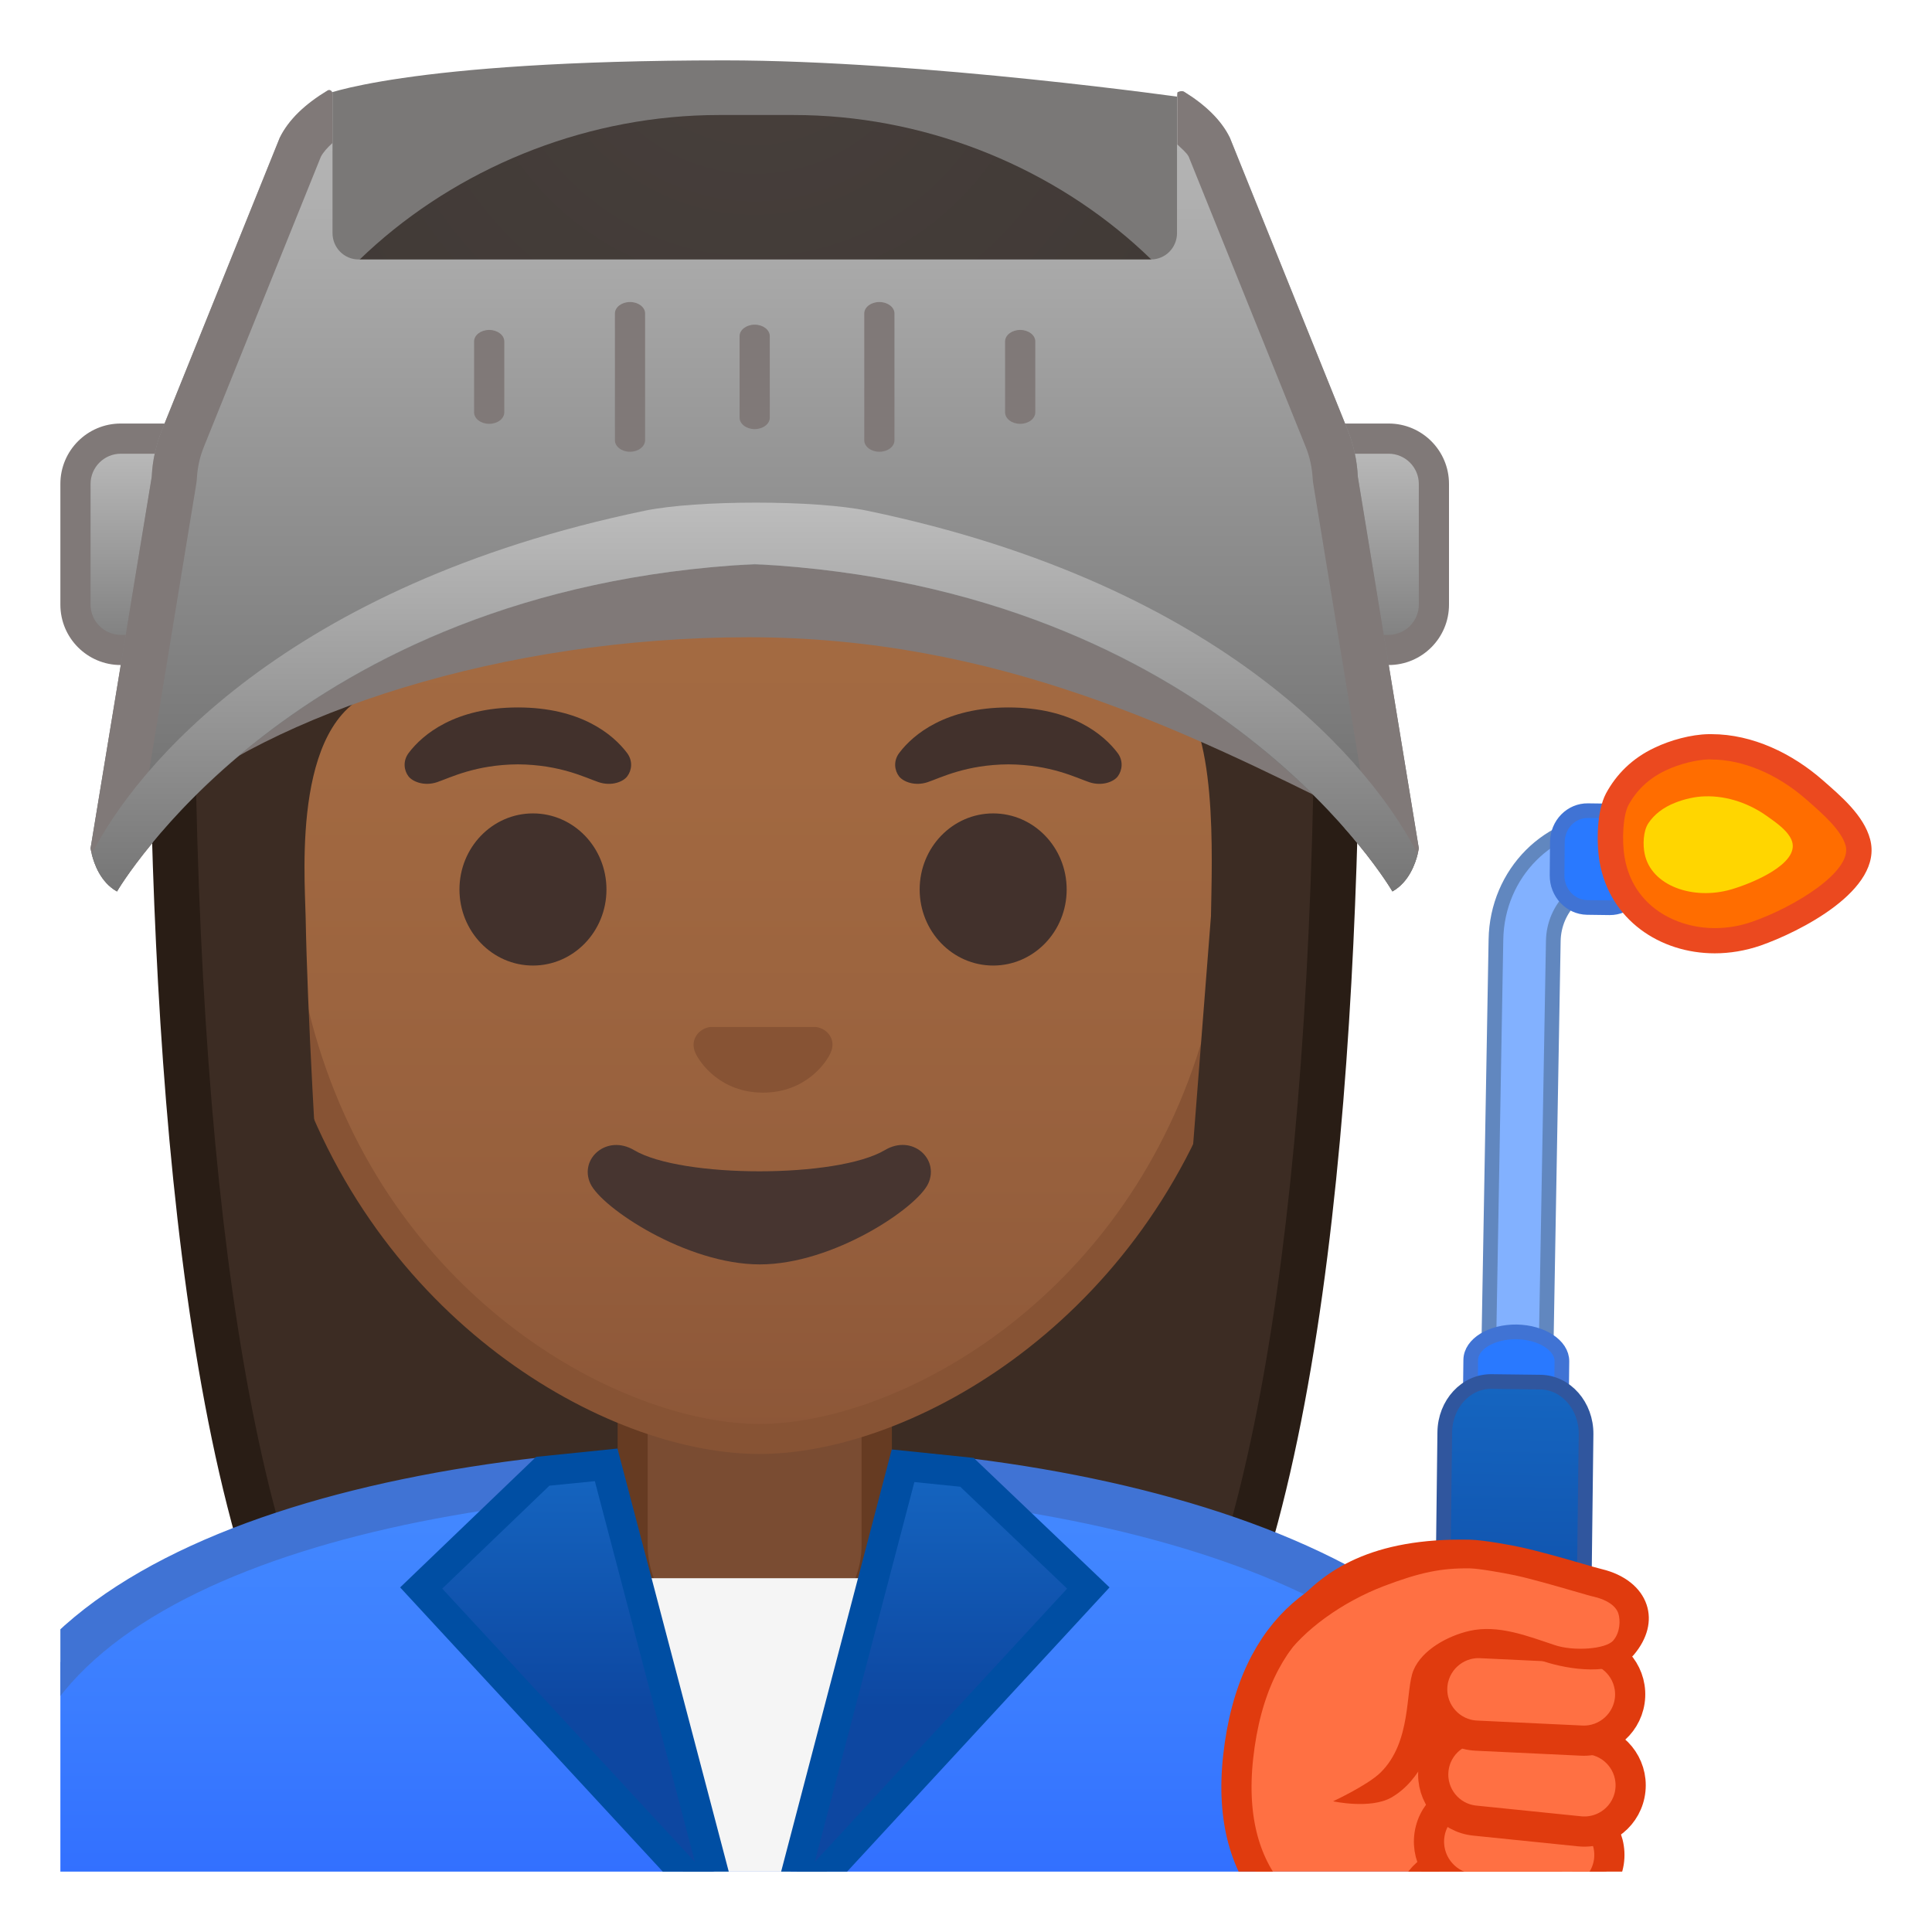 <svg width="100%" height="100%" viewBox="0 0 128 128" style="enable-background:new 0 0 128 128;" xmlns="http://www.w3.org/2000/svg" xmlns:xlink="http://www.w3.org/1999/xlink">
  <g>
    <defs>
      <rect id="SVGID_1_" height="120" width="120" x="4" y="4"/>
    </defs>
    <clipPath id="SVGID_2_">
      <use style="overflow:visible;" xlink:href="#SVGID_1_"/>
    </clipPath>
    <g style="clip-path:url(#SVGID_2_);">
      <defs>
        <rect id="SVGID_3_" height="100" width="84" x="8" y="20.06"/>
      </defs>
      <clipPath id="SVGID_4_">
        <use style="overflow:visible;" xlink:href="#SVGID_3_"/>
      </clipPath>
      <g style="clip-path:url(#SVGID_4_);">
        <radialGradient id="SVGID_5_" cx="75.399" cy="-131.909" gradientTransform="matrix(0.826 0 0 0.826 -12.028 101.287)" gradientUnits="userSpaceOnUse" r="57.904">
          <stop offset="0" style="stop-color:#554138"/>
          <stop offset="1" style="stop-color:#3C2C23"/>
        </radialGradient>
        <path d="M33.02,119.82c0,0-6.8-0.35-10.21-5.09c-7.37-10.23-11.42-35.81-11.42-72.02 c0-1.66,0.26-16.4,10.66-26.83C28.8,9.12,38.4,5.69,50.57,5.69c12.08,0,21.52,3.38,28.05,10.04 c9.82,10.02,10.04,24.16,9.99,26.89c0,36.31-4.06,61.89-11.42,72.12c-3.3,4.59-9.79,5.06-10.25,5.09L50,119.79L33.02,119.82z" style="fill:url(#SVGID_5_);"/>
        <path d="M50.57,7.19c11.66,0,20.74,3.23,26.98,9.59c9.6,9.8,9.59,24.2,9.56,25.81l0,0.12 c0,35.9-3.96,61.17-11.14,71.15c-2.84,3.94-8.55,4.43-9.08,4.46l-16.9-0.03l-16.88,0.03c-0.58-0.04-6.25-0.54-9.08-4.46 c-7.18-9.98-11.14-35.24-11.14-71.17c0-0.63,0.08-15.58,10.22-25.75C29.57,10.47,38.81,7.19,50.57,7.19 M50.57,4.19 C9.56,4.19,9.89,42.1,9.89,42.71c0,24.56,1.88,59.25,11.71,72.9c3.9,5.41,11.43,5.71,11.43,5.71L50,121.29l16.97,0.03 c0,0,7.53-0.3,11.43-5.71c9.83-13.65,11.71-48.34,11.71-72.9C90.1,42.1,91.58,4.19,50.57,4.19L50.57,4.19z" style="fill:#291D15;"/>
      </g>
    </g>
    <g id="XMLID_15_" style="clip-path:url(#SVGID_2_);">
      <linearGradient id="SVGID_6_" gradientUnits="userSpaceOnUse" x1="50" x2="50" y1="97.258" y2="136.074">
        <stop offset="3.247793e-03" style="stop-color:#448AFF"/>
        <stop offset="0.404" style="stop-color:#3B7DFF"/>
        <stop offset="1" style="stop-color:#2962FF"/>
      </linearGradient>
      <path d="M-0.5,136.07v-15.26c0-16.24,25.36-23.53,50.5-23.56h0.13c25.03,0,50.36,8.09,50.36,23.56 v15.26H-0.5z" style="fill:url(#SVGID_6_);"/>
      <path d="M50.13,98.76c12.9,0,25.42,2.19,34.36,6c6.62,2.83,14.51,7.91,14.51,16.05v13.76H1v-13.76 c0-15.2,24.61-22.03,49-22.06L50.13,98.76 M50.13,95.76c-0.05,0-0.09,0-0.13,0c-25.49,0.03-52,7.28-52,25.06v16.76h104v-16.76 C102,104.06,75.74,95.76,50.13,95.76L50.13,95.76z" style="fill:#4073D4;"/>
    </g>
    <g id="XMLID_13_" style="clip-path:url(#SVGID_2_);">
      <path d="M49.17,109.54c-4,0-7.26-3.22-7.26-7.17v-8.98h16.16v8.98c0,3.96-3.25,7.17-7.26,7.17H49.17z" style="fill:#7A4C32;"/>
      <path d="M57.08,94.39v7.98c0,3.4-2.81,6.17-6.26,6.17h-1.65c-3.45,0-6.26-2.77-6.26-6.17v-7.98H50H57.08 M59.08,92.39H50h-9.08v9.98c0,4.51,3.7,8.17,8.26,8.17h1.65c4.56,0,8.26-3.66,8.26-8.17V92.39L59.08,92.39z" style="fill:#663B22;"/>
    </g>
    <g style="clip-path:url(#SVGID_2_);">
      <polygon points="39.44,104.56 59.33,104.56 50.01,130.61 " style="fill:#F5F5F5;"/>
      <g>
        <linearGradient id="SVGID_7_" gradientUnits="userSpaceOnUse" x1="37.964" x2="37.964" y1="97.274" y2="120.578">
          <stop offset="0" style="stop-color:#1565C0"/>
          <stop offset="0.682" style="stop-color:#0D47A1"/>
          <stop offset="1" style="stop-color:#0D47A1"/>
        </linearGradient>
        <polygon points="27.9,105.21 35.96,97.48 40.16,97.05 48.03,126.99 " style="fill:url(#SVGID_7_);"/>
        <path d="M39.41,98.13l6.63,25.23L29.3,105.25l7.1-6.82L39.41,98.13 M40.91,95.97l-5.39,0.55l-9.01,8.65 l23.51,25.44L40.91,95.97L40.91,95.97z" style="fill:#004EA3;"/>
      </g>
      <g>
        <linearGradient id="SVGID_8_" gradientUnits="userSpaceOnUse" x1="62.047" x2="62.047" y1="97.283" y2="120.579">
          <stop offset="0" style="stop-color:#1565C0"/>
          <stop offset="0.682" style="stop-color:#0D47A1"/>
          <stop offset="1" style="stop-color:#0D47A1"/>
        </linearGradient>
        <polygon points="59.83,97.11 64.06,97.55 72.1,105.21 52,126.99 " style="fill:url(#SVGID_8_);"/>
        <path d="M60.58,98.19l3.04,0.31l7.08,6.75l-16.72,18.11L60.58,98.19 M59.08,96.03l-9.06,34.58 l23.49-25.44l-9-8.58L59.08,96.03L59.08,96.03z" style="fill:#004EA3;"/>
      </g>
    </g>
    <g style="clip-path:url(#SVGID_2_);">
      <g>
        <linearGradient id="SVGID_9_" gradientUnits="userSpaceOnUse" x1="50.306" x2="50.306" y1="94.77" y2="17.947">
          <stop offset="0" style="stop-color:#8D5738"/>
          <stop offset="0.216" style="stop-color:#97603D"/>
          <stop offset="0.573" style="stop-color:#A26941"/>
          <stop offset="1" style="stop-color:#A56C43"/>
        </linearGradient>
        <path d="M50.31,95.33c-2.3,0-4.91-0.5-7.56-1.43c-11.33-4.01-24.57-16.34-24.57-37.88 c0-28.72,17.31-38.91,32.13-38.91c14.82,0,32.13,10.19,32.13,38.91c0,21.58-13.26,33.9-24.61,37.9 C55.19,94.84,52.59,95.33,50.31,95.33z" style="fill:url(#SVGID_9_);"/>
        <path d="M50.31,18.1L50.31,18.1c8.41,0,16.06,3.25,21.55,9.15c6.27,6.73,9.58,16.68,9.58,28.77 c0,21.06-12.9,33.07-23.94,36.96c-2.53,0.89-5.01,1.36-7.19,1.36c-2.19,0-4.69-0.48-7.23-1.38c-11.03-3.9-23.9-15.92-23.9-36.94 c0-12.09,3.31-22.03,9.58-28.77C34.24,21.35,41.9,18.1,50.31,18.1 M50.31,16.1L50.31,16.1L50.31,16.1 c-17.2,0-33.13,12.79-33.13,39.91c0,21.79,13.49,34.67,25.23,38.83c2.8,0.99,5.5,1.49,7.9,1.49c2.38,0,5.07-0.49,7.85-1.47 c11.76-4.14,25.28-17.03,25.28-38.84C83.44,28.89,67.51,16.1,50.31,16.1L50.31,16.1z" style="fill:#875334;"/>
      </g>
      <g>
        <defs>
          <path id="SVGID_10_" d="M16.41,88.91l-1.5-51.44c0-16.95,15.78-29.85,32.73-29.85h4.93c16.95,0,32.54,12.9,32.54,29.85 l-1.5,51.18L16.41,88.91z"/>
        </defs>
        <clipPath id="SVGID_11_">
          <use style="overflow:visible;" xlink:href="#SVGID_10_"/>
        </clipPath>
        <g style="clip-path:url(#SVGID_11_);">
          <radialGradient id="SVGID_12_" cx="93.29" cy="-123.059" gradientTransform="matrix(0.796 0 0 0.796 -24.262 97.6)" gradientUnits="userSpaceOnUse" r="48.206">
            <stop offset="0" style="stop-color:#554138"/>
            <stop offset="1" style="stop-color:#3C2C23"/>
          </radialGradient>
          <path d="M87.89,42.71c0,0,1.02-35.57-37.81-35.57S12.11,42.71,12.11,42.71s0.33,45.48,3.2,51.39 s7.2,5.71,7.2,5.71s-2.03-26.54-2.26-39.04c-0.06-2.92-0.94-13.73,5.16-15.09C47.76,40.66,60.41,28.8,60.41,28.8 c3.29,7.19,13.58,14.19,17.27,16.86c3.03,2.19,2.61,11.2,2.55,15.03l-3.05,39.06c0,0,4.68,0.37,7.65-5.64 C87.8,88.08,87.89,42.71,87.89,42.71z" style="fill:url(#SVGID_12_);"/>
        </g>
      </g>
      <g>
        <path d="M54.37,68.12c-0.1-0.04-0.21-0.07-0.32-0.08h-6.99c-0.11,0.01-0.21,0.04-0.32,0.08 c-0.63,0.26-0.98,0.91-0.68,1.61c0.3,0.7,1.69,2.66,4.49,2.66c2.8,0,4.19-1.96,4.49-2.66C55.35,69.03,55,68.37,54.37,68.12z" style="fill:#875334;"/>
        <g>
          <ellipse cx="35.31" cy="58.93" rx="4.87" ry="5.04" style="fill:#42312C;"/>
          <ellipse cx="65.8" cy="58.93" rx="4.87" ry="5.04" style="fill:#42312C;"/>
          <path d="M41.54,49.88c-0.93-1.23-3.07-3.01-7.23-3.01s-6.31,1.79-7.23,3.01 c-0.41,0.54-0.31,1.17-0.02,1.55c0.26,0.35,1.04,0.68,1.9,0.39c0.86-0.29,2.54-1.16,5.35-1.18c2.81,0.02,4.49,0.89,5.35,1.18 c0.86,0.29,1.64-0.03,1.9-0.39C41.85,51.05,41.95,50.42,41.54,49.88z" style="fill:#42312C;"/>
          <path d="M74.04,49.88c-0.93-1.23-3.07-3.01-7.23-3.01c-4.16,0-6.31,1.79-7.23,3.01 c-0.41,0.54-0.31,1.17-0.02,1.55c0.26,0.35,1.04,0.68,1.9,0.39c0.86-0.29,2.54-1.16,5.35-1.18c2.81,0.02,4.49,0.89,5.35,1.18 c0.86,0.29,1.64-0.03,1.9-0.39C74.34,51.05,74.45,50.42,74.04,49.88z" style="fill:#42312C;"/>
        </g>
        <path d="M58.62,76.2c-3.15,1.87-13.46,1.87-16.61,0c-1.81-1.07-3.65,0.57-2.9,2.21 c0.74,1.61,6.37,5.36,11.23,5.36s10.42-3.75,11.16-5.36C62.25,76.77,60.43,75.12,58.62,76.2z" style="fill:#473530;"/>
      </g>
    </g>
    <g style="clip-path:url(#SVGID_2_);">
      <g>
        <linearGradient id="SVGID_13_" gradientUnits="userSpaceOnUse" x1="10" x2="10" y1="28.952" y2="45.093">
          <stop offset="0" style="stop-color:#BDBDBD"/>
          <stop offset="1" style="stop-color:#757575"/>
        </linearGradient>
        <path d="M8,43.06c-1.65,0-3-1.35-3-3v-8c0-1.65,1.35-3,3-3h4c1.65,0,3,1.35,3,3v8 c0,1.65-1.35,3-3,3H8z" style="fill:url(#SVGID_13_);"/>
        <path d="M12,30.06c1.1,0,2,0.9,2,2v8c0,1.1-0.9,2-2,2H8c-1.1,0-2-0.9-2-2v-8c0-1.1,0.9-2,2-2H12 M12,28.06 H8c-2.21,0-4,1.79-4,4v8c0,2.21,1.79,4,4,4h4c2.21,0,4-1.79,4-4v-8C16,29.85,14.21,28.06,12,28.06L12,28.06z" style="fill:#807978;"/>
      </g>
      <g>
        <linearGradient id="SVGID_14_" gradientUnits="userSpaceOnUse" x1="90" x2="90" y1="28.952" y2="45.093">
          <stop offset="0" style="stop-color:#BDBDBD"/>
          <stop offset="1" style="stop-color:#757575"/>
        </linearGradient>
        <path d="M88,43.06c-1.65,0-3-1.35-3-3v-8c0-1.65,1.35-3,3-3h4c1.65,0,3,1.35,3,3v8 c0,1.65-1.35,3-3,3H88z" style="fill:url(#SVGID_14_);"/>
        <path d="M92,30.06c1.1,0,2,0.9,2,2v8c0,1.1-0.9,2-2,2h-4c-1.1,0-2-0.9-2-2v-8c0-1.1,0.9-2,2-2H92 M92,28.06h-4c-2.21,0-4,1.79-4,4v8c0,2.21,1.79,4,4,4h4c2.21,0,4-1.79,4-4v-8C96,29.85,94.21,28.06,92,28.06L92,28.06z" style="fill:#807978;"/>
      </g>
      <path d="M78.7,21.68H21.3V6.34C21.3,6.34,26.72,4,48,4c13.15,0,30.7,2.5,30.7,2.5V21.68z" style="opacity:0.7;fill:#423F3E;"/>
      <g>
        <path d="M49.6,32.84c-13.33,0-31.05,6.41-39.1,10.97c0,0,0,5.77,0,9.88c7.55-6.43,22.78-11.47,39.1-11.47 c16.5,0,29.01,6.27,39.82,11.62c0.05-2.14,0.36-10.2-0.69-12.75C80.68,36.43,63.09,32.84,49.6,32.84z" style="fill:#807978;"/>
        <g>
          <g>
            <linearGradient id="SVGID_15_" gradientUnits="userSpaceOnUse" x1="50" x2="50" y1="4.395" y2="51.564">
              <stop offset="0" style="stop-color:#BDBDBD"/>
              <stop offset="1" style="stop-color:#757575"/>
            </linearGradient>
            <path d="M89.96,31.59c-0.05-1.07-0.28-2.13-0.68-3.12l-7.8-19.35 c-0.58-1.18-1.64-2.18-3.03-3.04c-0.2-0.13-0.47,0.04-0.47,0.29v9.07c0,0.97-0.77,1.75-1.73,1.75H23.76 c-0.96,0-1.73-0.78-1.73-1.75l0-9.25c0-0.18-0.18-0.29-0.32-0.2c-1.46,0.88-2.57,1.91-3.17,3.13l-7.8,19.35 c-0.4,0.99-0.63,2.05-0.68,3.12L6,56.2c0,0,0.02,0.15,0.08,0.38c0.15,0.62,0.57,1.86,1.67,2.48c0,0,11.21-19.36,40.58-21.58 c1.11-0.08,2.23-0.08,3.34,0c29.37,2.22,40.58,21.58,40.58,21.58c1.1-0.62,1.52-1.86,1.67-2.48C93.98,56.35,94,56.2,94,56.2 L89.96,31.59z" style="fill:url(#SVGID_15_);"/>
          </g>
          <g>
            <path d="M67.59,28.08L67.59,28.08c-0.55,0-1-0.34-1-0.76v-4.7c0-0.42,0.45-0.76,1-0.76h0 c0.55,0,1,0.34,1,0.76v4.7C68.59,27.74,68.14,28.08,67.59,28.08z" style="fill:#807978;"/>
            <path d="M58.26,29.93L58.26,29.93c-0.55,0-1-0.34-1-0.76v-8.4c0-0.42,0.45-0.76,1-0.76h0 c0.55,0,1,0.34,1,0.76v8.4C59.26,29.59,58.82,29.93,58.26,29.93z" style="fill:#807978;"/>
            <path d="M50,28.43L50,28.43c-0.55,0-1-0.34-1-0.76v-5.4c0-0.42,0.45-0.76,1-0.76h0 c0.55,0,1,0.34,1,0.76v5.4C51,28.09,50.55,28.43,50,28.43z" style="fill:#807978;"/>
            <path d="M32.41,28.08L32.41,28.08c-0.55,0-1-0.34-1-0.76v-4.7c0-0.42,0.45-0.76,1-0.76l0,0 c0.55,0,1,0.34,1,0.76v4.7C33.41,27.74,32.96,28.08,32.41,28.08z" style="fill:#807978;"/>
            <path d="M41.74,29.93L41.74,29.93c-0.55,0-1-0.34-1-0.76v-8.4c0-0.42,0.45-0.76,1-0.76h0 c0.55,0,1,0.34,1,0.76v8.4C42.73,29.59,42.29,29.93,41.74,29.93z" style="fill:#807978;"/>
          </g>
          <g>
            <path d="M22.02,6.16C22.02,6.16,22.02,6.16,22.02,6.16c-0.03-0.11-0.12-0.19-0.22-0.19 c-0.03,0-0.07,0.01-0.1,0.03c-1.46,0.88-2.57,1.91-3.17,3.13l-7.8,19.35c-0.4,0.99-0.63,2.05-0.68,3.12L6,56.2 c0,0,0.02,0.15,0.08,0.38c0.15,0.62,0.58,1.86,1.67,2.48c0,0,0.75-1.28,2.35-3.21c0.18-0.22-0.22-2.29-0.31-4.21L13,32.08 c0.02-0.11,0.03-0.23,0.04-0.34c0.04-0.74,0.19-1.46,0.47-2.14l7.75-19.22c0.16-0.3,0.43-0.6,0.76-0.9V6.16z" style="fill:#807978;"/>
            <path d="M89.96,31.59c-0.05-1.07-0.28-2.13-0.68-3.12l-7.8-19.35c-0.58-1.18-1.64-2.18-3.03-3.04 c-0.05-0.03-0.1-0.04-0.15-0.04c-0.08,0-0.24,0.03-0.3,0.09v3.44c0.28,0.27,0.61,0.54,0.75,0.8l7.75,19.22 c0.28,0.68,0.43,1.41,0.47,2.14c0.01,0.12,0.02,0.23,0.04,0.34l3.21,19.57c-0.35-0.37-0.73-0.76-1.13-1.15v4.38 c2.17,2.47,3.17,4.18,3.17,4.18c1.1-0.62,1.52-1.86,1.67-2.48C93.98,56.35,94,56.2,94,56.2L89.96,31.59z" style="fill:#807978;"/>
          </g>
          <linearGradient id="SVGID_16_" gradientUnits="userSpaceOnUse" x1="50" x2="50" y1="33.302" y2="59.242">
            <stop offset="0" style="stop-color:#BDBDBD"/>
            <stop offset="1" style="stop-color:#757575"/>
          </linearGradient>
          <path d="M7.75,59.06c0,0,11.53-20.09,42.25-21.69c30.72,1.6,42.25,21.69,42.25,21.69 c1.1-0.62,1.52-1.86,1.67-2.48c-2.9-5.7-12.64-17.79-36.45-22.74c-3.44-0.72-11.33-0.72-14.77,0 C18.89,38.79,8.97,50.88,6.08,56.58C6.23,57.21,6.65,58.45,7.75,59.06z" style="fill:url(#SVGID_16_);"/>
        </g>
      </g>
    </g>
    <g style="clip-path:url(#SVGID_2_);">
      <g>
        <path d="M120.95,54.78l-14.1-0.32 c-4.2-0.09-7.67,3.39-7.74,7.79l-0.64,36.36l3.8,0.09l0.64-36.36c0.04-2.19,1.78-3.94,3.87-3.89l14.1,0.32L120.95,54.78z" style="fill:#82B1FF;stroke:#6187BF;stroke-width:0.973;stroke-miterlimit:10;"/>
        <path d="M106.64,60.14l-1.49-0.02 c-1.11-0.02-2-0.97-1.99-2.13l0.02-2.21c0.01-1.16,0.92-2.09,2.03-2.07l1.49,0.02c1.11,0.02,2,0.97,1.99,2.13l-0.02,2.21 C108.66,59.23,107.75,60.15,106.64,60.14z" style="fill:#2979FF;stroke:#4073D4;stroke-width:0.973;stroke-miterlimit:10;"/>
        <path d="M103.48,90.19 c0.01-1.05-1.33-1.92-3-1.95c-1.67-0.02-3.03,0.81-3.04,1.86L97,127.92l6.05,0.08L103.48,90.19z" style="fill:#2979FF;stroke:#4073D4;stroke-width:0.973;stroke-miterlimit:10;"/>
      </g>
      <linearGradient id="SVGID_17_" gradientTransform="matrix(1 0.02 -0.02 1 1.717 6.732)" gradientUnits="userSpaceOnUse" x1="100.536" x2="100.536" y1="83.26" y2="116.94">
        <stop offset="0" style="stop-color:#1565C0"/>
        <stop offset="0.682" style="stop-color:#0D47A1"/>
        <stop offset="1" style="stop-color:#0D47A1"/>
      </linearGradient>
      <path d="M98.15,125.39l3.78,0.05 c1.54,0.02,2.8-1.36,2.82-3.08l0.33-27.34c0.02-1.88-1.33-3.42-3.01-3.45l-3.26-0.04c-1.68-0.02-3.07,1.48-3.09,3.36l-0.33,27.34 C95.38,123.96,96.61,125.37,98.15,125.39z" style="fill:url(#SVGID_17_);stroke:#30569E;stroke-width:0.973;stroke-miterlimit:10;"/>
      <g>
        <g>
          <path d="M113.61,62.33c-2.92,0-6.15-1.65-6.8-5.35c-0.22-1.22-0.15-3.1,0.33-4.01 c0.63-1.17,1.58-2.07,2.84-2.67c1.02-0.49,2.26-0.8,3.24-0.82l0.17,0c2.27,0,4.75,1.03,6.81,2.83l0.15,0.13 c1.12,0.99,2.4,2.1,2.74,3.38c0.66,2.47-3.78,5.02-6.73,6.04C115.46,62.17,114.54,62.33,113.61,62.33z" style="fill:#FF6D00;"/>
          <path d="M113.39,50.32c2.07,0,4.35,0.96,6.25,2.62l0.15,0.13c0.98,0.86,2.21,1.94,2.49,2.96 c0.45,1.7-3.38,4.06-6.2,5.04c-0.8,0.28-1.63,0.42-2.47,0.42c-2.57,0-5.41-1.44-5.97-4.66c-0.21-1.2-0.1-2.82,0.24-3.47 c0.54-1.01,1.37-1.79,2.46-2.31c0.9-0.43,2.04-0.72,2.9-0.74L113.39,50.32 M113.39,48.64c-0.06,0-0.12,0-0.19,0 c-1.17,0.02-2.54,0.4-3.58,0.9c-1.49,0.7-2.54,1.77-3.22,3.03c-0.62,1.17-0.64,3.28-0.42,4.55c0.67,3.82,3.99,6.04,7.63,6.04 c1,0,2.02-0.17,3.02-0.51c2.55-0.89,8.17-3.68,7.27-7.05c-0.42-1.58-1.94-2.86-3.15-3.92 C118.75,49.93,116.12,48.64,113.39,48.64L113.39,48.64z" style="fill:#EB491F;"/>
        </g>
        <path d="M109.21,54.54c0.37-0.56,0.96-1.04,1.78-1.36c0.57-0.23,1.33-0.41,1.96-0.42 c1.53-0.05,2.99,0.51,4.09,1.29c0.65,0.46,1.46,1.01,1.69,1.7c0.46,1.48-2.61,2.76-4.01,3.17c-2.54,0.75-5.34-0.23-5.76-2.37 C108.84,55.99,108.86,55.06,109.21,54.54z" style="fill:#FFD600;"/>
      </g>
    </g>
    <g style="clip-path:url(#SVGID_2_);">
      <path d=" M100.82,129.79l-8-0.25c-6.96-0.71-11.7-4.77-10.79-13.12c1.97-18.12,21.83-12.18,23.64-6.3 C108.37,118.92,103.92,130.1,100.82,129.79z" style="fill:#FF7043;stroke:#E03B0E;stroke-width:2;stroke-linecap:round;stroke-linejoin:round;stroke-miterlimit:10;"/>
      <path d=" M93.5,126L93.5,126c-0.27,1.7,0.89,3.29,2.59,3.57l4.33,0.69c1.7,0.27,3.29-0.89,3.57-2.59v0c0.27-1.7-0.89-3.29-2.59-3.57 l-4.33-0.69C95.37,123.14,93.77,124.3,93.5,126z" style="fill:#FF7043;stroke:#E03B0E;stroke-width:2;stroke-linecap:round;stroke-linejoin:round;stroke-miterlimit:10;"/>
      <path d=" M94.71,121.54L94.71,121.54c-0.26,1.71,0.91,3.31,2.62,3.58l5.68,0.87c1.71,0.26,3.31-0.91,3.58-2.62l0,0 c0.26-1.71-0.91-3.31-2.62-3.58l-5.68-0.87C96.58,118.66,94.97,119.83,94.71,121.54z" style="fill:#FF7043;stroke:#E03B0E;stroke-width:2;stroke-linecap:round;stroke-linejoin:round;stroke-miterlimit:10;"/>
      <path d=" M94.97,117.26L94.97,117.26c-0.17,1.68,1.05,3.19,2.74,3.36l6.95,0.71c1.68,0.17,3.19-1.05,3.36-2.74v0 c0.17-1.68-1.05-3.19-2.74-3.36l-6.95-0.71C96.64,114.35,95.14,115.57,94.97,117.26z" style="fill:#FF7043;stroke:#E03B0E;stroke-width:2;stroke-linecap:round;stroke-linejoin:round;stroke-miterlimit:10;"/>
      <path d=" M94.89,111.78L94.89,111.78c-0.08,1.69,1.23,3.13,2.92,3.21l6.98,0.33c1.69,0.08,3.13-1.23,3.21-2.92v0 c0.08-1.69-1.23-3.13-2.92-3.21l-6.98-0.33C96.41,108.78,94.97,110.09,94.89,111.78z" style="fill:#FF7043;stroke:#E03B0E;stroke-width:2;stroke-linecap:round;stroke-linejoin:round;stroke-miterlimit:10;"/>
      <g>
        <path d="M105.57,104.92c-0.77-0.19-3.45-1.06-5.22-1.45c-0.67-0.15-2.45-0.48-3.13-0.49 c-2.18-0.04-9.12,2.5-10.74,4.1c-0.79,0.78-0.85,2.21-1.04,3.21c0.38-0.41-4.71,8.94,5.07,7.16c4.09-0.52,3.01-5.45,4.36-6.82 c1.03-1.05,2.7-2.6,7.64-0.91c1.38,0.47,3.76,0.45,4.63-0.6C108.65,107.29,107.81,105.48,105.57,104.92z" style="fill:#FF7043;"/>
        <path d="M109.09,106.31c-0.38-1.13-1.46-1.99-2.96-2.35c-0.26-0.06-0.74-0.2-1.32-0.37 c-1.17-0.34-2.78-0.8-4-1.07c-0.62-0.14-2.52-0.49-3.38-0.51c-6.63-0.15-9.7,2.08-11.66,4.3c-1.29,1.45-1.06,4.1-0.73,3.61 c1.29-1.92,3.9-3.79,6.65-4.84c2.42-0.92,3.83-1.2,5.72-1.17c0.58,0.01,2.26,0.31,2.97,0.46c1.15,0.25,2.72,0.71,3.87,1.04 c0.62,0.18,1.13,0.33,1.4,0.39c0.83,0.2,1.41,0.6,1.57,1.1c0.14,0.43,0.13,1.25-0.34,1.79c-0.49,0.57-2.61,0.73-3.88,0.3 c-1.8-0.6-3.74-1.37-5.64-0.94c-1.44,0.33-3.14,1.25-3.71,2.6c-0.56,1.32-0.09,4.75-2.2,6.8c-0.87,0.84-3.13,1.89-3.13,1.89 s2.47,0.54,3.86-0.25c1.96-1.12,2.9-3.62,3.29-5.64c0.17-0.9,0.14-2.5,0.42-2.76c0.87-0.86,1.88-2.12,6.41-0.61 c1.58,0.52,4.68,1.03,5.95-0.45C109.15,108.56,109.45,107.38,109.09,106.31z" style="fill:#E03B0E;"/>
      </g>
    </g>
  </g>
</svg>